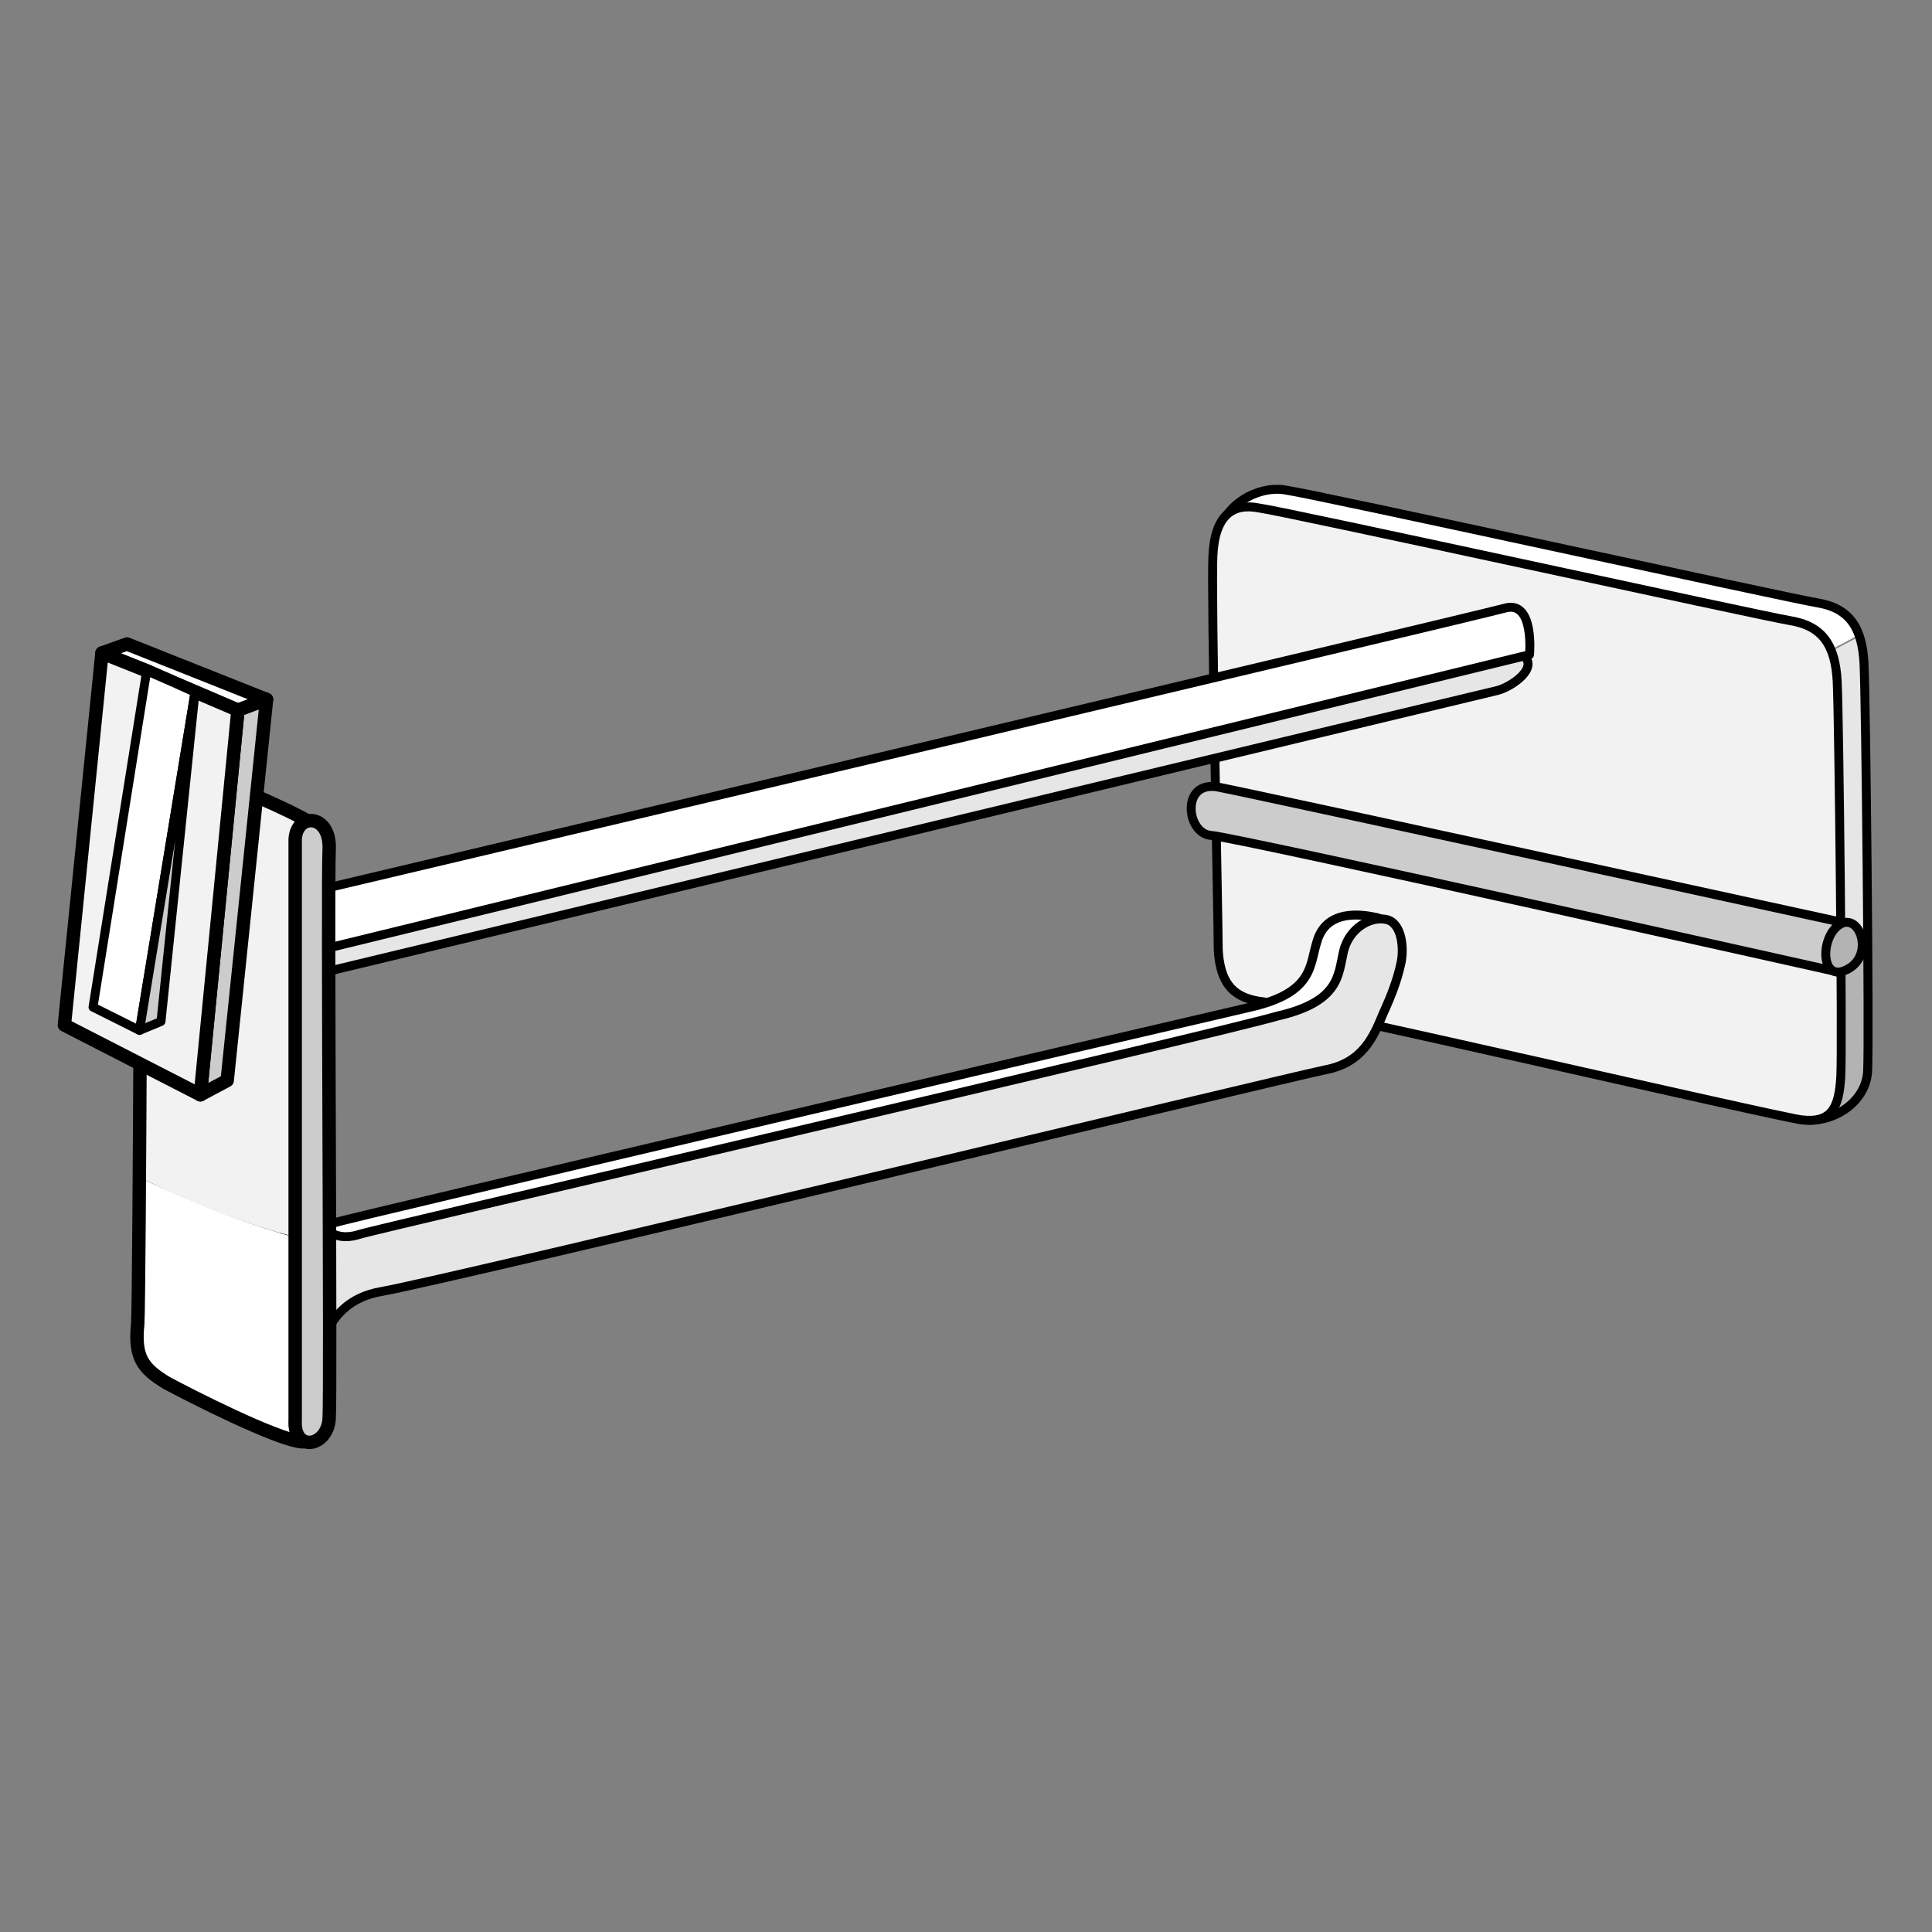 <?xml version="1.0" encoding="utf-8"?>
<!-- Generator: Adobe Illustrator 21.1.0, SVG Export Plug-In . SVG Version: 6.00 Build 0)  -->
<svg version="1.1" id="Layer_1" xmlns="http://www.w3.org/2000/svg" xmlns:xlink="http://www.w3.org/1999/xlink" x="0px" y="0px"
	 width="108px" height="108px" viewBox="0 0 108 108" style="enable-background:new 0 0 108 108;" xml:space="preserve">
<rect x="0" y="0" width="108" height="108" fill="#808080" stroke="none"/>
<style type="text/css">
	.st0{fill:#FFFFFF;}
	.st1{fill:#E6E6E6;}
	.st2{fill:#B3B3B3;}
	.st3{fill:none;stroke:#000000;stroke-width:0.5;stroke-linecap:round;stroke-linejoin:round;stroke-miterlimit:10;}
	.st4{fill:#F2F2F2;stroke:#000000;stroke-width:0.5;stroke-linecap:round;stroke-linejoin:round;stroke-miterlimit:10;}
	.st5{fill:#CCCCCC;stroke:#000000;stroke-width:0.5;stroke-linecap:round;stroke-linejoin:round;stroke-miterlimit:10;}
	.st6{fill:#B3B3B3;stroke:#000000;stroke-width:0.5;stroke-linecap:round;stroke-linejoin:round;stroke-miterlimit:10;}
	.st7{fill:#E6E6E6;stroke:#000000;stroke-width:0.5;stroke-linecap:round;stroke-linejoin:round;stroke-miterlimit:10;}
	.st8{fill:#FFFFFF;stroke:#000000;stroke-width:0.5;stroke-linecap:round;stroke-linejoin:round;stroke-miterlimit:10;}
	.st9{fill:#F2F2F2;}
	.st10{fill:none;stroke:#000000;stroke-width:0.75;stroke-linecap:round;stroke-linejoin:round;stroke-miterlimit:10;}
	.st11{fill:#CCCCCC;stroke:#000000;stroke-width:0.75;stroke-linecap:round;stroke-linejoin:round;stroke-miterlimit:10;}
	.st12{fill:#FFFFFF;stroke:#000000;stroke-width:0.75;stroke-linecap:round;stroke-linejoin:round;stroke-miterlimit:10;}
	.st13{fill:#F2F2F2;stroke:#000000;stroke-width:0.75;stroke-linecap:round;stroke-linejoin:round;stroke-miterlimit:10;}
</style>
<g>
	<g>
		<g>
			<path class="st0" d="M71,54.6c10.7-6.7,21.5-13.1,32.9-19.1c-0.4-1-1.1-1.6-2.4-1.8c-1.8-0.3-28.2-6.1-29.7-6.3
				c-1.5-0.3-3.8,0.8-3.9,3.1C68,32.7,69.6,50.3,69.7,52C69.7,53.3,70.1,54.1,71,54.6z"/>
			<path class="st1" d="M104.2,37.1c0-0.6-0.1-1.1-0.3-1.5C92.6,41.5,81.7,47.9,71,54.6c0.3,0.2,0.7,0.3,1.1,0.3
				c1,0.2,8.6,2.3,15.8,4.2c5.3-2.5,10.7-4.7,16.4-6.3C104.4,46.7,104.3,38.3,104.2,37.1z"/>
			<path class="st2" d="M88,59.2c6.3,1.7,12.2,3.3,12.9,3.4c1.7,0.2,3.5-1,3.6-2.7c0-0.6,0-3.5,0-7C98.6,54.5,93.2,56.7,88,59.2z"/>
			<path class="st3" d="M100.8,62.6c1.7,0.2,3.5-1,3.6-2.7c0.1-1.7-0.1-20.9-0.2-22.8c-0.1-2-0.8-3.1-2.6-3.4
				c-1.8-0.3-28.2-6.1-29.7-6.3c-1.5-0.3-3.8,0.8-3.9,3.1C68,32.7,69.6,50.3,69.7,52c0.1,1.7,0.7,2.7,2.5,2.9
				C74,55.2,99.3,62.4,100.8,62.6z"/>
			<path class="st4" d="M100.7,62.6c1.7,0.2,2.1-0.7,2.2-2.4c0.1-1.7-0.1-20.2-0.2-22.1c-0.1-2-0.8-3.1-2.6-3.4
				c-1.8-0.3-28.2-6.1-29.7-6.3c-1.5-0.3-2.5,0.4-2.6,2.7c-0.1,2.2,0.3,20.3,0.3,22c0.1,1.7,0.7,2.7,2.5,2.9
				C72.4,56.2,99.2,62.4,100.7,62.6z"/>
			<g>
				<path class="st5" d="M102.6,54.3c0,0-33.5-7.5-34.9-7.6c-1.4-0.1-1.7-3.1,0.4-2.7c2.1,0.4,34.6,7.5,34.6,7.5L102.6,54.3z"/>
				<path class="st6" d="M103,54.3c1.8-0.6,1.1-3.1,0-2.7C101.8,52.1,101.7,54.7,103,54.3z"/>
			</g>
		</g>
		<g>
			<path class="st7" d="M17.5,54.5c0,0,65.3-15.7,66.2-15.9c0.8-0.2,2.4-1.3,1.4-2c-1-0.6-67.6,16.6-67.6,16.6V54.5z"/>
			<path class="st8" d="M17.5,53.2l68-16.6c0,0,0.3-3.1-1.4-2.6c-1.8,0.5-66.5,15.8-66.5,15.8V53.2z"/>
		</g>
	</g>
	<g>
		<path class="st8" d="M16.3,75.9c0,0,0-3.6,3.5-4.2c3.5-0.6,50.8-12,52.8-12.4c2.1-0.4,2.7-1.9,3.2-3.1c0.5-1.1,0.8-1.9,1-2.8
			c0.2-0.8,1.1-1.8,0.2-2.1c-0.9-0.2-2.9-0.5-3.4,1.4c-0.4,1.3-0.2,2.8-3.7,3.6c-3.5,0.8-50.5,11.8-51.4,12.1
			c-0.9,0.3-2.3-0.9-2.4-4.6C15.5,67.5,16.3,75.9,16.3,75.9z"/>
		<path class="st7" d="M17.8,76.4c0,0,0-3.6,3.5-4.2c3.5-0.6,50.8-12,52.8-12.4c2.1-0.4,2.7-1.9,3.2-3.1c0.5-1.1,0.8-1.9,1-2.8
			c0.2-0.8,0.1-2.3-0.8-2.5c-0.9-0.2-2.1,0.5-2.4,1.8c-0.3,1.3-0.2,2.8-3.7,3.6C68,57.8,21,68.7,20.1,69c-0.9,0.3-2.7,0.4-2.8-3.3
			C16.7,69.3,17.8,76.4,17.8,76.4z"/>
	</g>
	<g>
		<path class="st0" d="M7.7,74c-0.1,1.9,0.3,2.5,1.6,3.3c1.3,0.8,6.3,3.2,7.6,3.3c0,0,0.2-5,0.5-11.2c-3.4-0.8-6.6-2.2-9.7-3.6
			C7.7,70.1,7.7,73.4,7.7,74z"/>
		<path class="st9" d="M18.3,46.8c-0.1-1-8.9-4.4-10.4-4.8c0,0-0.1,14.3-0.1,23.8c3,1.5,6.3,2.8,9.7,3.6
			C17.8,60.1,18.4,48,18.3,46.8z"/>
		<path class="st10" d="M16.9,80.6c-1.4-0.1-6.3-2.6-7.6-3.3C8,76.5,7.5,75.9,7.7,74c0.1-1.9,0.2-32,0.2-32
			c1.5,0.5,10.3,3.8,10.4,4.8C18.4,48.8,16.9,80.6,16.9,80.6z"/>
		<path class="st11" d="M16.5,46.9c0.1-1.5,2-1.4,1.9,0.6c-0.1,1.9,0.1,30.2,0,31.8c-0.1,1.6-2,1.9-1.9,0.1
			C16.5,77.6,16.5,46.9,16.5,46.9z"/>
		<polygon class="st12" points="14.9,39.1 13.3,39.7 9.8,38.2 8.2,37.5 5.7,36.5 7.1,36 		"/>
		<polygon class="st11" points="14.9,39.1 12.7,60.4 11.2,61.2 13.3,39.7 		"/>
		<polygon class="st13" points="13.3,39.7 11.2,61.2 3.6,57.3 5.7,36.5 8.2,37.5 9.8,38.2 		"/>
		<g>
			<polygon class="st8" points="10.9,38.7 7.8,57.6 5.2,56.3 8.2,37.5 9.8,38.2 			"/>
			<polygon class="st5" points="10.9,38.7 9,57.1 7.8,57.6 			"/>
		</g>
	</g>
</g>
</svg>
